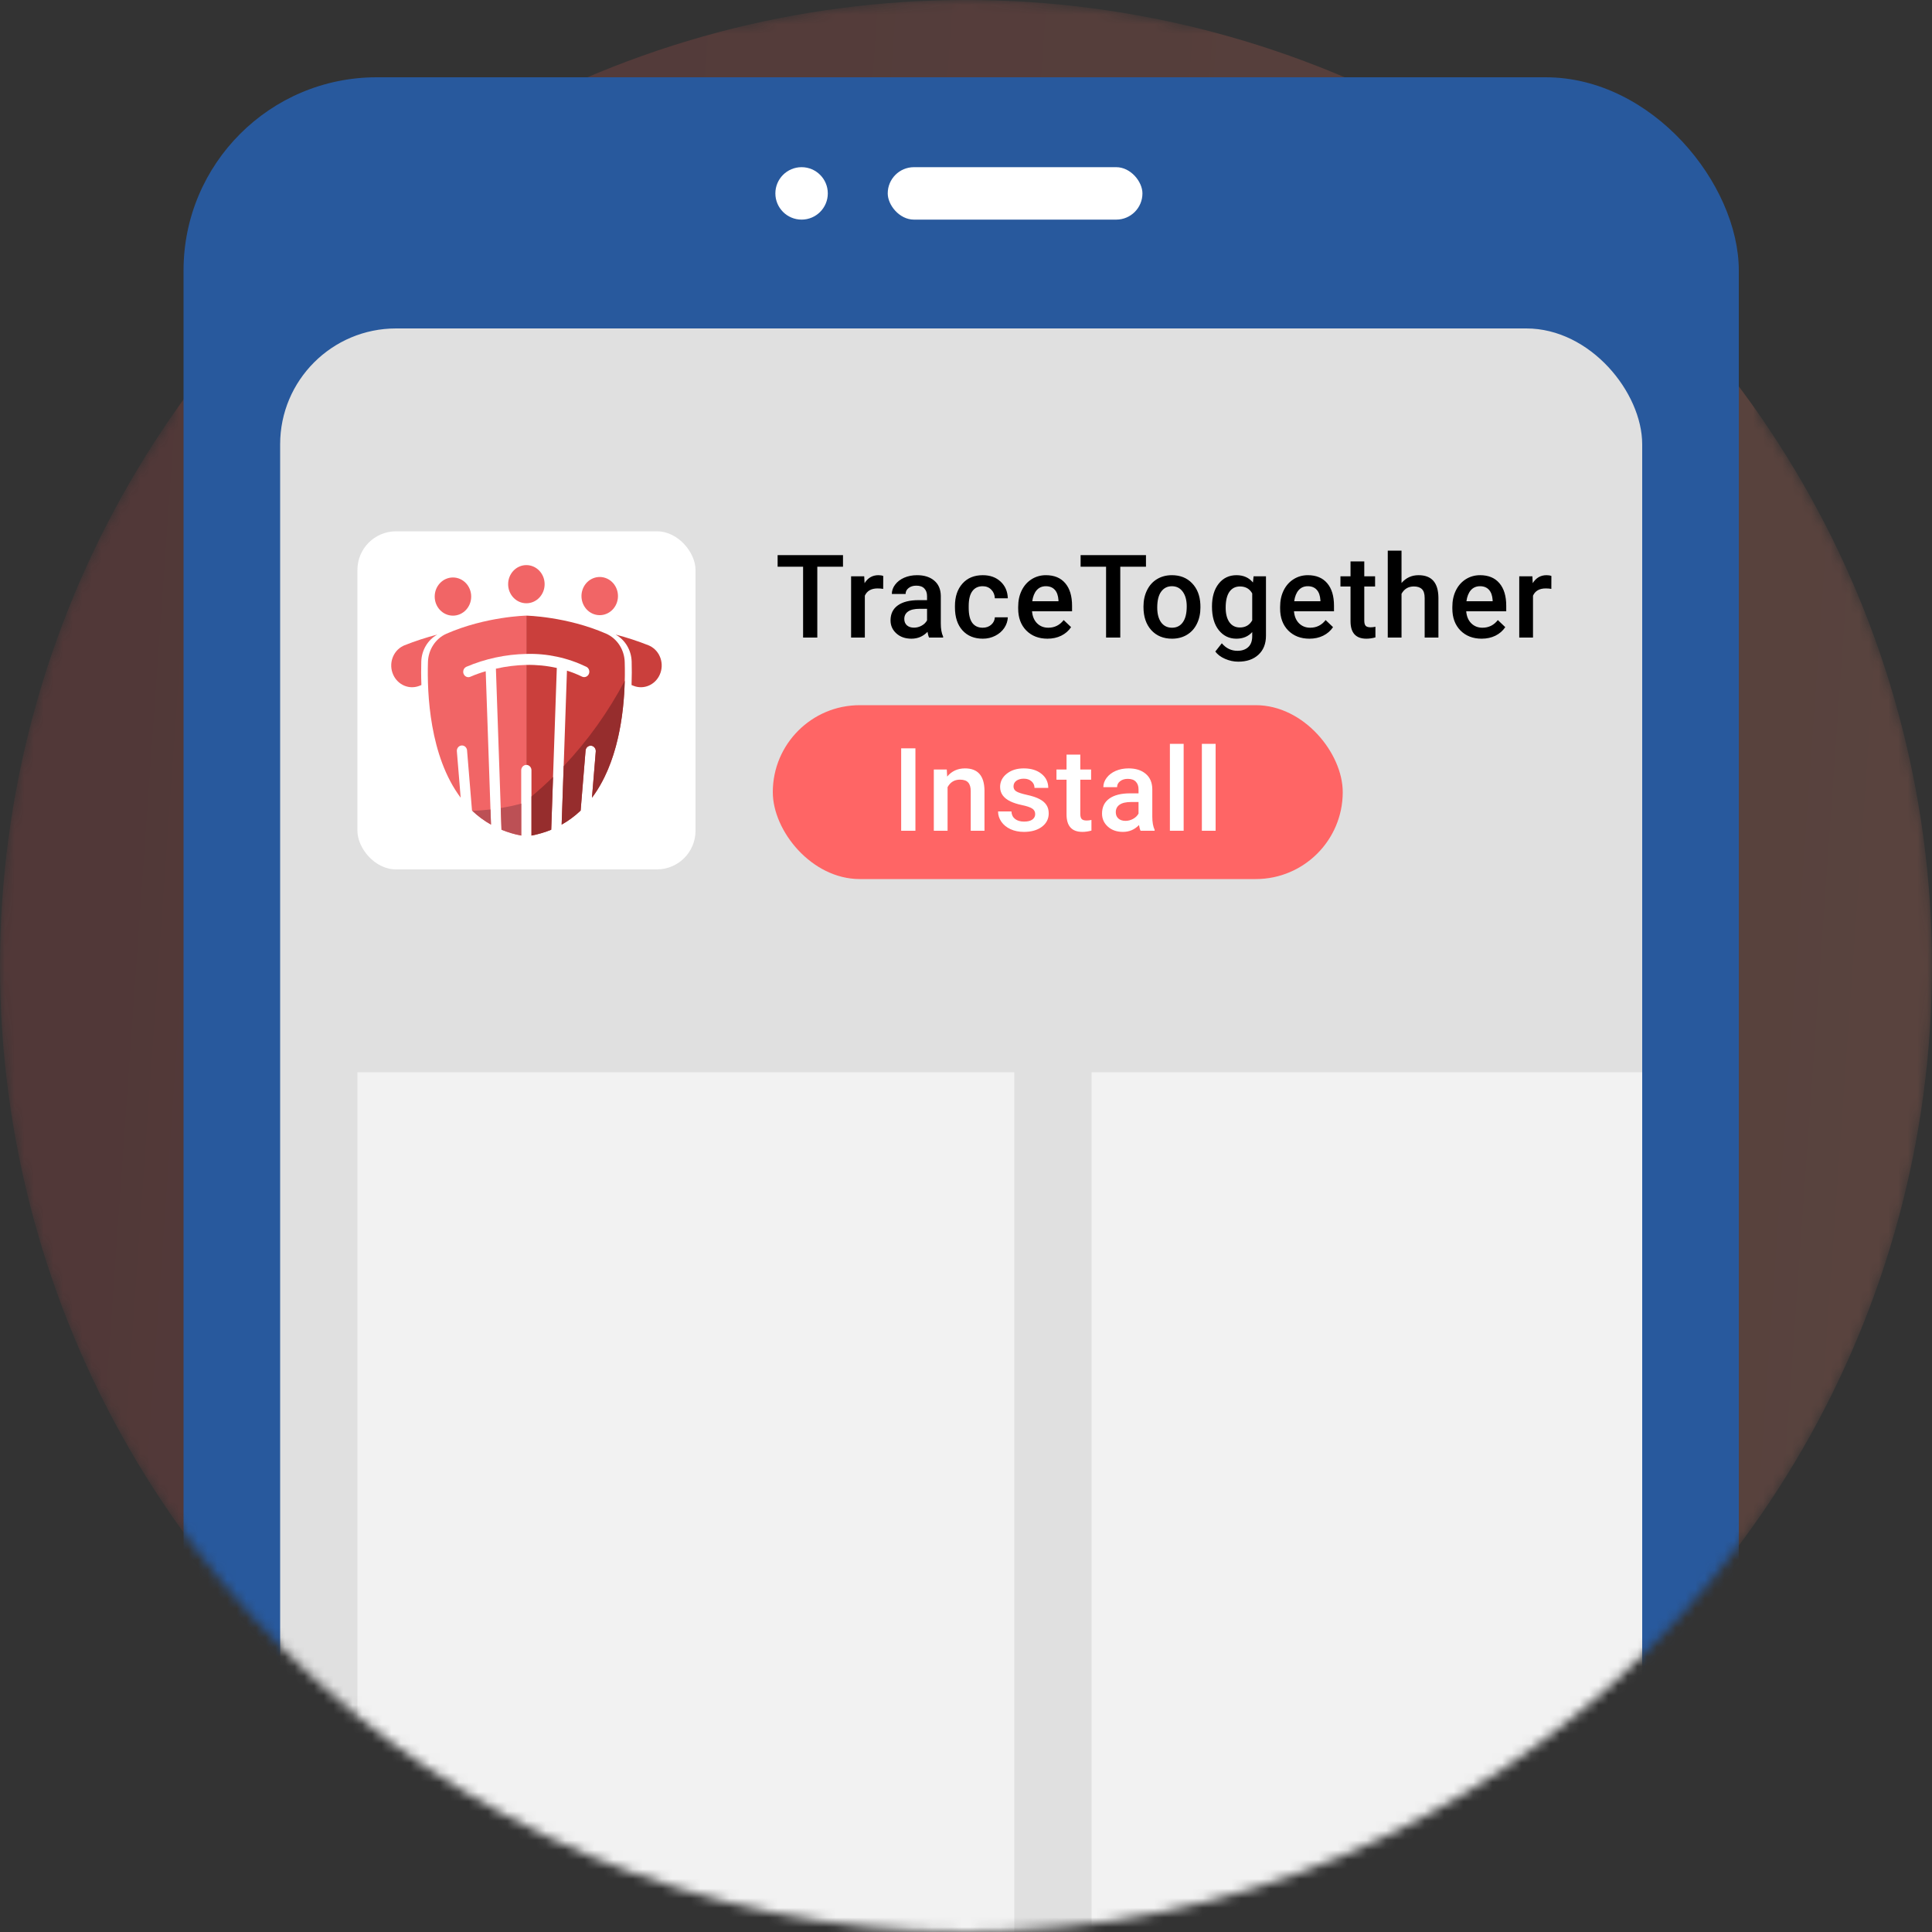 <svg width="200" height="200" viewBox="0 0 200 200" fill="none" xmlns="http://www.w3.org/2000/svg">
<rect x="0" y="0" width="200" height="200" fill="#333333" stroke="none"/>
<mask id="mask0" mask-type="alpha" maskUnits="userSpaceOnUse" x="0" y="0" width="200" height="200">
<path fill-rule="evenodd" clip-rule="evenodd" d="M100 200C155.228 200 200 155.228 200 100C200 78.706 193.344 58.967 182 42.748V2.5H122.319C115.143 0.864 107.672 0 100 0C92.328 0 84.858 0.864 77.681 2.5H18V42.749C6.656 58.967 0 78.706 0 100C0 155.228 44.772 200 100 200Z" fill="#C4C4C4"/>
</mask>
<g mask="url(#mask0)">
<circle cx="100" cy="100" r="100" fill="url(#paint0_linear)" fill-opacity="0.2"/>
<rect x="19" y="8" width="161" height="195" rx="20" fill="#28599D"/>
<rect x="29" y="34" width="141" height="169" rx="12" fill="#E0E0E0"/>
<rect x="91.898" y="17.306" width="26.367" height="5.429" rx="2.714" fill="white"/>
<circle cx="82.98" cy="20.02" r="2.714" fill="white"/>
<rect x="37" y="55" width="35" height="35" rx="4" fill="white"/>
<path d="M63.732 65.69C64.724 66.245 65.356 67.312 65.389 68.487C65.409 69.171 65.412 69.999 65.378 70.915L65.584 70.996C66.631 71.411 67.807 70.916 68.289 69.859C68.8 68.744 68.351 67.407 67.285 66.872C67.239 66.849 67.192 66.827 67.144 66.807C66.029 66.364 64.89 65.991 63.732 65.69Z" fill="#CA3F3C"/>
<path d="M45.268 65.69C44.276 66.245 43.644 67.312 43.611 68.487C43.591 69.171 43.588 69.999 43.623 70.915L43.416 70.996C42.369 71.411 41.193 70.916 40.711 69.859C40.2 68.744 40.649 67.407 41.715 66.872C41.761 66.849 41.808 66.827 41.856 66.807C42.971 66.364 44.11 65.991 45.268 65.69Z" fill="#F16566"/>
<path d="M46.889 63.732C47.932 63.732 48.778 62.847 48.778 61.756C48.778 60.665 47.932 59.78 46.889 59.78C45.846 59.78 45 60.665 45 61.756C45 62.847 45.846 63.732 46.889 63.732Z" fill="#F16566"/>
<path d="M63.875 62.33C64.205 61.295 63.67 60.176 62.68 59.831C61.69 59.486 60.62 60.045 60.291 61.081C59.961 62.116 60.496 63.235 61.485 63.58C62.475 63.925 63.545 63.365 63.875 62.33Z" fill="#F16566"/>
<path d="M54.49 62.45C55.534 62.45 56.38 61.566 56.38 60.475C56.38 59.384 55.534 58.499 54.49 58.499C53.447 58.499 52.602 59.384 52.602 60.475C52.602 61.566 53.447 62.45 54.49 62.45Z" fill="#F16566"/>
<path d="M54.486 68.831V79.181C54.779 79.181 55.016 79.43 55.016 79.736V86.497C55.715 86.364 56.399 86.162 57.061 85.893L57.641 69.147C56.605 68.915 55.546 68.809 54.486 68.831Z" fill="#CA3F3C"/>
<path d="M64.67 68.532C64.634 67.246 63.883 66.1 62.75 65.599C58.661 63.814 54.486 63.73 54.486 63.73V67.695C56.634 67.63 58.766 68.089 60.715 69.034C60.978 69.175 61.083 69.513 60.948 69.789C60.819 70.053 60.516 70.167 60.255 70.047C59.75 69.8 59.227 69.593 58.692 69.426L58.143 85.364C58.853 84.966 59.514 84.477 60.109 83.909L60.619 77.7C60.644 77.395 60.901 77.169 61.193 77.195C61.485 77.222 61.701 77.49 61.676 77.796L61.282 82.581C64.499 78.294 64.769 71.799 64.67 68.532Z" fill="#CA3F3C"/>
<path d="M48.705 70.052C48.636 70.085 48.562 70.101 48.486 70.102C48.19 70.102 47.95 69.851 47.95 69.541C47.95 69.32 48.074 69.12 48.266 69.029C50.243 68.189 52.352 67.737 54.485 67.695V63.73C54.485 63.73 50.311 63.814 46.222 65.599C45.088 66.1 44.338 67.246 44.301 68.532C44.202 71.799 44.473 78.294 47.689 82.579L47.296 77.794C47.26 77.49 47.465 77.213 47.756 77.175C48.046 77.137 48.311 77.352 48.348 77.656C48.349 77.67 48.351 77.684 48.351 77.698L48.862 83.909C49.457 84.477 50.118 84.966 50.828 85.364L50.281 69.488C49.745 69.641 49.218 69.829 48.705 70.052Z" fill="#F16566"/>
<path d="M51.336 69.222L51.912 85.896C52.573 86.164 53.258 86.367 53.956 86.5V79.739C53.956 79.432 54.194 79.184 54.486 79.184V68.832C53.427 68.856 52.372 68.987 51.336 69.222Z" fill="#F16566"/>
<path d="M64.671 70.476C62.961 73.711 60.834 76.685 58.35 79.314L58.141 85.365C58.851 84.966 59.511 84.477 60.107 83.909L60.616 77.701C60.641 77.395 60.898 77.169 61.19 77.196C61.482 77.222 61.698 77.491 61.673 77.796L61.28 82.581C63.943 79.028 64.586 73.966 64.671 70.476Z" fill="#962D2D"/>
<path d="M55.02 82.449V86.498C55.718 86.364 56.402 86.162 57.064 85.894L57.253 80.426C56.535 81.131 55.79 81.805 55.02 82.449Z" fill="#962D2D"/>
<path d="M51.84 83.648L51.917 85.893C52.579 86.162 53.263 86.364 53.962 86.497V83.19C53.265 83.377 52.558 83.529 51.84 83.648Z" fill="#BC5055"/>
<path d="M48.898 83.938C49.483 84.495 50.132 84.974 50.828 85.365L50.773 83.797C50.156 83.869 49.531 83.916 48.898 83.938Z" fill="#BC5055"/>
<rect x="37" y="111" width="68" height="90" fill="#F2F2F2"/>
<rect x="113" y="111" width="57" height="90" fill="#F2F2F2"/>
<path d="M87.267 58.664H84.607V66H83.136V58.664H80.499V57.469H87.267V58.664ZM91.427 60.961C91.24 60.93 91.046 60.914 90.847 60.914C90.195 60.914 89.755 61.164 89.528 61.664V66H88.105V59.66H89.464L89.499 60.369C89.843 59.818 90.32 59.543 90.929 59.543C91.132 59.543 91.3 59.57 91.433 59.625L91.427 60.961ZM96.179 66C96.116 65.879 96.061 65.682 96.015 65.408C95.561 65.881 95.007 66.117 94.35 66.117C93.714 66.117 93.194 65.936 92.792 65.572C92.39 65.209 92.188 64.76 92.188 64.225C92.188 63.549 92.438 63.031 92.938 62.672C93.442 62.309 94.161 62.127 95.095 62.127H95.968V61.711C95.968 61.383 95.876 61.121 95.692 60.926C95.509 60.727 95.23 60.627 94.855 60.627C94.53 60.627 94.265 60.709 94.058 60.873C93.85 61.033 93.747 61.238 93.747 61.488H92.323C92.323 61.141 92.438 60.816 92.669 60.516C92.899 60.211 93.212 59.973 93.606 59.801C94.005 59.629 94.448 59.543 94.936 59.543C95.679 59.543 96.27 59.73 96.712 60.105C97.153 60.477 97.38 61 97.392 61.676V64.535C97.392 65.106 97.472 65.561 97.632 65.9V66H96.179ZM94.614 64.975C94.895 64.975 95.159 64.906 95.405 64.769C95.655 64.633 95.843 64.449 95.968 64.219V63.023H95.2C94.673 63.023 94.276 63.115 94.011 63.299C93.745 63.482 93.612 63.742 93.612 64.078C93.612 64.352 93.702 64.57 93.882 64.734C94.065 64.894 94.309 64.975 94.614 64.975ZM101.727 64.981C102.083 64.981 102.378 64.877 102.612 64.67C102.846 64.463 102.971 64.207 102.987 63.902H104.329C104.313 64.297 104.19 64.666 103.96 65.01C103.729 65.35 103.417 65.619 103.022 65.818C102.628 66.018 102.202 66.117 101.745 66.117C100.858 66.117 100.155 65.83 99.635 65.256C99.116 64.682 98.856 63.889 98.856 62.877V62.73C98.856 61.766 99.114 60.994 99.63 60.416C100.145 59.834 100.848 59.543 101.739 59.543C102.493 59.543 103.106 59.764 103.579 60.205C104.055 60.643 104.305 61.219 104.329 61.934H102.987C102.971 61.57 102.846 61.272 102.612 61.037C102.382 60.803 102.087 60.685 101.727 60.685C101.266 60.685 100.911 60.853 100.661 61.19C100.411 61.522 100.284 62.027 100.28 62.707V62.935C100.28 63.623 100.403 64.137 100.649 64.477C100.899 64.812 101.259 64.981 101.727 64.981ZM108.436 66.117C107.534 66.117 106.801 65.834 106.239 65.268C105.68 64.697 105.401 63.94 105.401 62.994V62.818C105.401 62.185 105.522 61.621 105.764 61.125C106.01 60.625 106.354 60.236 106.795 59.959C107.237 59.682 107.729 59.543 108.272 59.543C109.135 59.543 109.801 59.818 110.27 60.369C110.743 60.92 110.979 61.699 110.979 62.707V63.281H106.836C106.879 63.805 107.053 64.219 107.358 64.523C107.666 64.828 108.053 64.981 108.518 64.981C109.17 64.981 109.702 64.717 110.112 64.189L110.879 64.922C110.625 65.301 110.286 65.596 109.86 65.807C109.438 66.014 108.963 66.117 108.436 66.117ZM108.266 60.685C107.875 60.685 107.559 60.822 107.317 61.096C107.079 61.369 106.926 61.75 106.86 62.238H109.573V62.133C109.541 61.656 109.415 61.297 109.192 61.055C108.969 60.809 108.661 60.685 108.266 60.685ZM118.631 58.664H115.971V66H114.5V58.664H111.864V57.469H118.631V58.664ZM118.373 62.772C118.373 62.15 118.496 61.592 118.742 61.096C118.988 60.596 119.334 60.213 119.779 59.947C120.225 59.678 120.736 59.543 121.314 59.543C122.17 59.543 122.863 59.818 123.395 60.369C123.93 60.92 124.219 61.65 124.262 62.56L124.268 62.895C124.268 63.52 124.146 64.078 123.904 64.57C123.666 65.062 123.322 65.443 122.873 65.713C122.428 65.982 121.912 66.117 121.326 66.117C120.432 66.117 119.715 65.82 119.176 65.227C118.641 64.629 118.373 63.834 118.373 62.842V62.772ZM119.797 62.895C119.797 63.547 119.932 64.059 120.201 64.43C120.471 64.797 120.846 64.981 121.326 64.981C121.807 64.981 122.18 64.793 122.445 64.418C122.715 64.043 122.85 63.494 122.85 62.772C122.85 62.131 122.711 61.623 122.434 61.248C122.16 60.873 121.787 60.685 121.314 60.685C120.85 60.685 120.48 60.871 120.207 61.242C119.934 61.609 119.797 62.16 119.797 62.895ZM125.463 62.783C125.463 61.799 125.693 61.014 126.154 60.428C126.619 59.838 127.234 59.543 128 59.543C128.722 59.543 129.291 59.795 129.705 60.299L129.769 59.66H131.053V65.807C131.053 66.639 130.793 67.295 130.273 67.775C129.758 68.256 129.06 68.496 128.181 68.496C127.717 68.496 127.261 68.398 126.816 68.203C126.375 68.012 126.039 67.76 125.808 67.447L126.482 66.592C126.92 67.111 127.459 67.371 128.099 67.371C128.572 67.371 128.945 67.242 129.219 66.984C129.492 66.731 129.629 66.356 129.629 65.859V65.432C129.219 65.889 128.672 66.117 127.988 66.117C127.246 66.117 126.638 65.822 126.166 65.232C125.697 64.643 125.463 63.826 125.463 62.783ZM126.881 62.906C126.881 63.543 127.01 64.045 127.267 64.412C127.529 64.775 127.89 64.957 128.351 64.957C128.926 64.957 129.351 64.711 129.629 64.219V61.43C129.359 60.949 128.937 60.709 128.363 60.709C127.894 60.709 127.529 60.895 127.267 61.266C127.01 61.637 126.881 62.184 126.881 62.906ZM135.552 66.117C134.65 66.117 133.917 65.834 133.355 65.268C132.796 64.697 132.517 63.94 132.517 62.994V62.818C132.517 62.185 132.638 61.621 132.88 61.125C133.126 60.625 133.47 60.236 133.912 59.959C134.353 59.682 134.845 59.543 135.388 59.543C136.251 59.543 136.917 59.818 137.386 60.369C137.859 60.92 138.095 61.699 138.095 62.707V63.281H133.953C133.996 63.805 134.169 64.219 134.474 64.523C134.783 64.828 135.169 64.981 135.634 64.981C136.287 64.981 136.818 64.717 137.228 64.189L137.996 64.922C137.742 65.301 137.402 65.596 136.976 65.807C136.554 66.014 136.08 66.117 135.552 66.117ZM135.382 60.685C134.992 60.685 134.675 60.822 134.433 61.096C134.195 61.369 134.042 61.75 133.976 62.238H136.689V62.133C136.658 61.656 136.531 61.297 136.308 61.055C136.085 60.809 135.777 60.685 135.382 60.685ZM141.23 58.119V59.66H142.349V60.715H141.23V64.254C141.23 64.496 141.277 64.672 141.37 64.781C141.468 64.887 141.64 64.939 141.886 64.939C142.05 64.939 142.216 64.92 142.384 64.881V65.982C142.06 66.072 141.747 66.117 141.447 66.117C140.353 66.117 139.806 65.514 139.806 64.307V60.715H138.763V59.66H139.806V58.119H141.23ZM145.085 60.352C145.55 59.812 146.138 59.543 146.849 59.543C148.2 59.543 148.886 60.315 148.905 61.857V66H147.481V61.91C147.481 61.473 147.386 61.164 147.194 60.984C147.007 60.801 146.73 60.709 146.362 60.709C145.792 60.709 145.366 60.963 145.085 61.471V66H143.661V57H145.085V60.352ZM153.382 66.117C152.479 66.117 151.747 65.834 151.184 65.268C150.626 64.697 150.346 63.94 150.346 62.994V62.818C150.346 62.185 150.468 61.621 150.71 61.125C150.956 60.625 151.3 60.236 151.741 59.959C152.182 59.682 152.675 59.543 153.218 59.543C154.081 59.543 154.747 59.818 155.216 60.369C155.688 60.92 155.925 61.699 155.925 62.707V63.281H151.782C151.825 63.805 151.999 64.219 152.304 64.523C152.612 64.828 152.999 64.981 153.464 64.981C154.116 64.981 154.647 64.717 155.057 64.189L155.825 64.922C155.571 65.301 155.231 65.596 154.805 65.807C154.384 66.014 153.909 66.117 153.382 66.117ZM153.212 60.685C152.821 60.685 152.505 60.822 152.262 61.096C152.024 61.369 151.872 61.75 151.805 62.238H154.518V62.133C154.487 61.656 154.36 61.297 154.137 61.055C153.915 60.809 153.606 60.685 153.212 60.685ZM160.594 60.961C160.407 60.93 160.213 60.914 160.014 60.914C159.362 60.914 158.922 61.164 158.696 61.664V66H157.272V59.66H158.631L158.667 60.369C159.01 59.818 159.487 59.543 160.096 59.543C160.299 59.543 160.467 59.57 160.6 59.625L160.594 60.961Z" fill="black"/>
<rect x="80" y="73" width="59" height="18" rx="9" fill="#FF6565"/>
<path d="M94.764 86H93.288V77.469H94.764V86ZM98.01 79.66L98.051 80.393C98.52 79.826 99.135 79.543 99.897 79.543C101.217 79.543 101.889 80.299 101.913 81.811V86H100.489V81.893C100.489 81.49 100.401 81.193 100.225 81.002C100.053 80.807 99.77 80.709 99.376 80.709C98.801 80.709 98.374 80.969 98.092 81.488V86H96.668V79.66H98.01ZM107.162 84.277C107.162 84.023 107.057 83.83 106.846 83.697C106.639 83.564 106.293 83.447 105.809 83.346C105.324 83.244 104.92 83.115 104.596 82.959C103.885 82.615 103.53 82.117 103.53 81.465C103.53 80.918 103.76 80.461 104.221 80.094C104.682 79.727 105.268 79.543 105.979 79.543C106.737 79.543 107.348 79.731 107.813 80.106C108.281 80.481 108.516 80.967 108.516 81.564H107.092C107.092 81.291 106.99 81.064 106.787 80.885C106.584 80.701 106.315 80.609 105.979 80.609C105.666 80.609 105.41 80.682 105.211 80.826C105.016 80.971 104.918 81.164 104.918 81.406C104.918 81.625 105.01 81.795 105.194 81.916C105.377 82.037 105.748 82.16 106.307 82.285C106.865 82.406 107.303 82.553 107.619 82.725C107.94 82.893 108.176 83.096 108.328 83.334C108.485 83.572 108.563 83.861 108.563 84.201C108.563 84.772 108.326 85.234 107.854 85.59C107.381 85.941 106.762 86.117 105.996 86.117C105.477 86.117 105.014 86.023 104.608 85.836C104.201 85.648 103.885 85.391 103.658 85.062C103.432 84.734 103.319 84.381 103.319 84.002H104.701C104.721 84.338 104.848 84.598 105.082 84.781C105.317 84.961 105.627 85.051 106.014 85.051C106.389 85.051 106.674 84.981 106.869 84.84C107.065 84.695 107.162 84.508 107.162 84.277ZM111.832 78.119V79.66H112.951V80.715H111.832V84.254C111.832 84.496 111.879 84.672 111.973 84.781C112.07 84.887 112.242 84.939 112.488 84.939C112.652 84.939 112.818 84.92 112.986 84.881V85.982C112.662 86.072 112.35 86.117 112.049 86.117C110.955 86.117 110.408 85.514 110.408 84.307V80.715H109.365V79.66H110.408V78.119H111.832ZM118.072 86C118.01 85.879 117.955 85.682 117.908 85.408C117.455 85.881 116.9 86.117 116.244 86.117C115.607 86.117 115.088 85.936 114.685 85.572C114.283 85.209 114.082 84.76 114.082 84.225C114.082 83.549 114.332 83.031 114.832 82.672C115.336 82.309 116.054 82.127 116.988 82.127H117.861V81.711C117.861 81.383 117.769 81.121 117.586 80.926C117.402 80.727 117.123 80.627 116.748 80.627C116.424 80.627 116.158 80.709 115.951 80.873C115.744 81.033 115.64 81.238 115.64 81.488H114.217C114.217 81.141 114.332 80.816 114.562 80.516C114.793 80.211 115.105 79.973 115.5 79.801C115.898 79.629 116.342 79.543 116.83 79.543C117.572 79.543 118.164 79.731 118.605 80.106C119.047 80.477 119.273 81 119.285 81.676V84.535C119.285 85.106 119.365 85.561 119.525 85.9V86H118.072ZM116.508 84.975C116.789 84.975 117.052 84.906 117.299 84.769C117.549 84.633 117.736 84.449 117.861 84.219V83.023H117.094C116.566 83.023 116.17 83.115 115.904 83.299C115.638 83.482 115.506 83.742 115.506 84.078C115.506 84.352 115.595 84.57 115.775 84.734C115.959 84.894 116.203 84.975 116.508 84.975ZM122.531 86H121.107V77H122.531V86ZM125.841 86H124.417V77H125.841V86Z" fill="white"/>
</g>
<defs>
<linearGradient id="paint0_linear" x1="14.306" y1="23.116" x2="253.674" y2="40.032" gradientUnits="userSpaceOnUse">
<stop stop-color="#C94C4C"/>
<stop offset="1" stop-color="#F99170"/>
</linearGradient>
</defs>
</svg>

